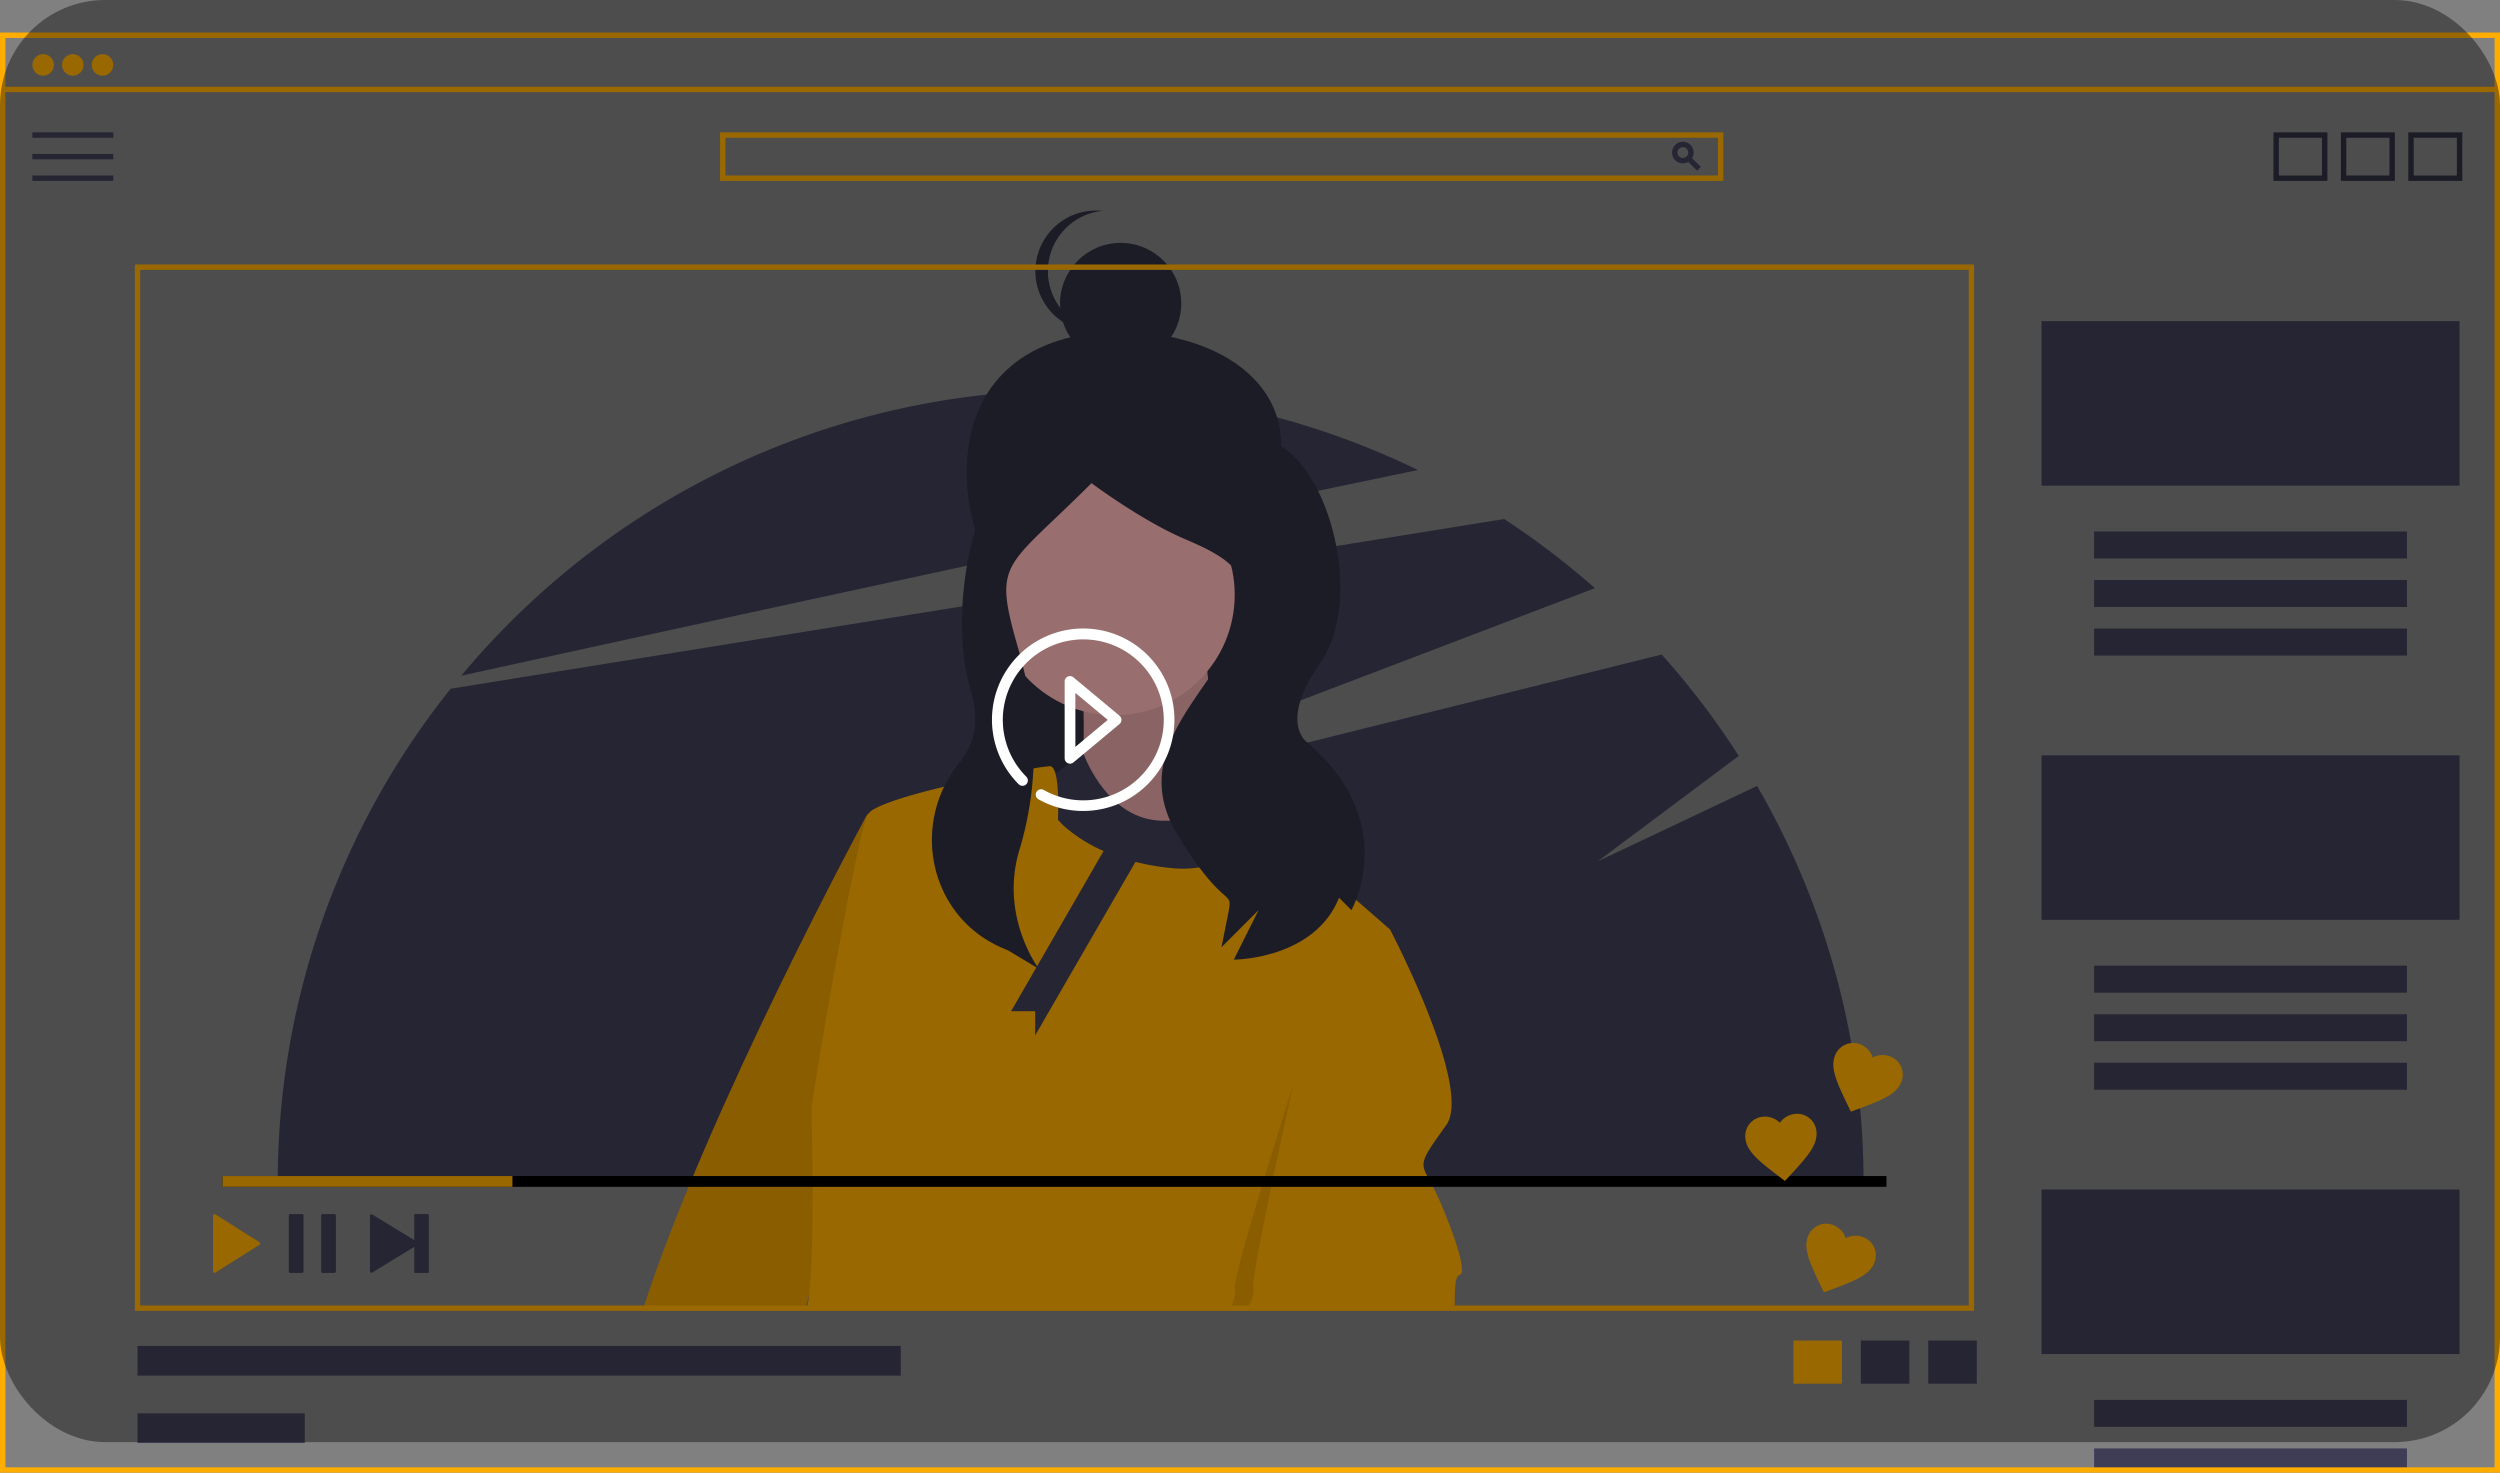 <svg xmlns="http://www.w3.org/2000/svg" width="950" height="559.625" viewBox="0 0 950 559.625">
  <rect x="0" y="0" width="950" height="559.625" fill="#808080" stroke="none"/>
  <g id="video" transform="translate(-830 -254)">
    <g id="illustration" transform="translate(830 266.375)">
      <path id="Path_1446" data-name="Path 1446" d="M801.633,464.814l-60.578,28.671,53.614-40.09A302.539,302.539,0,0,0,765.4,414.873l-262.721,65.3,237.311-90.526a302.488,302.488,0,0,0-34.461-26.267L305.2,427.863a300.019,300.019,0,0,0-65.707,187.231h602.6a299.857,299.857,0,0,0-40.456-150.28Z" transform="translate(-133.945 -178.525)" fill="#3f3d56"/>
      <path id="Path_1447" data-name="Path 1447" d="M671.072,345.954a301.508,301.508,0,0,0-363.518,78.14C402.2,403.357,566.975,367.46,671.072,345.954Z" transform="translate(-132.256 -179.711)" fill="#3f3d56"/>
      <path id="Path_1448" data-name="Path 1448" d="M611.8,352.308c-10.313,30.534-26.126,58.354-58.354,58.354s-56.538-26.177-58.354-58.354c-2.32-41.116,25.383-58.524,58.354-58.354C592.4,294.155,624.042,316.072,611.8,352.308Z" transform="translate(-127.606 -180.247)" fill="#2f2e41"/>
      <rect id="Rectangle_390" data-name="Rectangle 390" width="95.448" height="139.101" transform="translate(377.699 164.298)" fill="#2f2e41"/>
      <path id="Path_1449" data-name="Path 1449" d="M537.841,421.713s3.053,43.759-4.071,50.882,63.095,13.23,62.077,5.089-14.247-61.059-10.176-72.253S537.841,421.713,537.841,421.713Z" transform="translate(-126.656 -177.548)" fill="#ffb8b8"/>
      <path id="Path_1450" data-name="Path 1450" d="M537.841,421.713s3.053,43.759-4.071,50.882,63.095,13.23,62.077,5.089-14.247-61.059-10.176-72.253S537.841,421.713,537.841,421.713Z" transform="translate(-126.656 -177.548)" opacity="0.1"/>
      <path id="Path_1451" data-name="Path 1451" d="M474.61,531.968,438.045,655.612l-1.465,4.981H375.05c24.483-75.785,85.008-187.54,85.008-187.54l9.449-2.142Z" transform="translate(-130.581 -175.857)" fill="#ffad00"/>
      <path id="Path_1452" data-name="Path 1452" d="M474.61,531.968,438.045,655.612l-1.465,4.981H375.05c24.483-75.785,85.008-187.54,85.008-187.54l9.449-2.142Z" transform="translate(-130.581 -175.857)" opacity="0.1"/>
      <circle id="Ellipse_229" data-name="Ellipse 229" cx="45.794" cy="45.794" r="45.794" transform="translate(377.603 167.842)" fill="#ffb8b8"/>
      <path id="Path_1453" data-name="Path 1453" d="M599.219,463.279s-16.282,15.265-34.6,12.212-26.008-25.328-26.008-25.328L520.86,463.279s-5.088,36.635,18.317,40.705,56.988,5.088,64.112,0S599.219,463.279,599.219,463.279Z" transform="translate(-126.975 -176.371)" fill="#3f3d56"/>
      <path id="Path_1454" data-name="Path 1454" d="M657.295,517.083l-2.921,9.49L613.146,660.987H435.71a41.59,41.59,0,0,0,.83-4.981c2.3-19.133.943-67.4.943-70.722,0-4.079,17.289-104.818,21.378-111.95a6.619,6.619,0,0,1,2.429-2.029c4.745-2.726,15.239-5.78,26.553-8.475.01-.01.01-.01.02-.01,6.323-1.537,12.923-2.951,18.908-4.15h.01c5.872-1.179,11.14-2.142,14.993-2.777a61.381,61.381,0,0,1,6.282-.871c.943,0,1.629,1.117,2.091,2.828,1.547,5.575.953,17.514.953,17.514a30.93,30.93,0,0,0,4.571,4.284,58.057,58.057,0,0,0,12.769,7.614,75.736,75.736,0,0,0,12.113,4.13h.01a88.521,88.521,0,0,0,13.271,2.306,40.954,40.954,0,0,0,10.965-.215h.021c10.791-1.783,14.747-8.485,16.592-13.835.328-.974.584-1.906.81-2.757,0-.01.01-.031.01-.041.676-2.613.963-4.448,1.681-4.417h.01c1.855.174,25.251,20.23,40.449,33.4,7.215,6.241,12.575,10.955,12.9,11.242Z" transform="translate(-129.076 -176.251)" fill="#ffad00"/>
      <path id="Path_1455" data-name="Path 1455" d="M650.483,525.156,609.255,659.57H592.54a11,11,0,0,0,1.834-7.522c-.533-3.751,11.078-41.966,22.259-77.527,10.166-32.312,19.974-62.4,19.974-62.4l9.664,4.571S648,519.96,650.483,525.156Z" transform="translate(-125.185 -174.834)" opacity="0.1"/>
      <path id="Path_1456" data-name="Path 1456" d="M679.708,647.1c-2.009.5-1.793,6.467-1.906,12.626H598.83a11.641,11.641,0,0,0,2.521-8.547c-.523-3.6,7.266-40.685,15.126-76.5,6.18-28.326,12.41-55.862,14.573-65.444.533-2.316.82-3.566.82-3.566l.933.441.021.01,20.4,9.695.021.01s31.544,60.054,21.378,74.3c-10.187,14.245-10.187,14.245-6.118,21.378C672.575,618.614,683.766,646.09,679.708,647.1Z" transform="translate(-125.029 -174.994)" fill="#ffad00"/>
      <circle id="Ellipse_230" data-name="Ellipse 230" cx="23.035" cy="23.035" r="23.035" transform="translate(402.808 79.923)" fill="#2f2e41"/>
      <path id="Path_1457" data-name="Path 1457" d="M525.172,272.035a23.035,23.035,0,0,1,20.73-22.919c-.757-.075-1.525-.116-2.3-.116a23.035,23.035,0,1,0,0,46.069c.778,0,1.546-.041,2.3-.116a23.036,23.036,0,0,1-20.731-22.918Z" transform="translate(-126.971 -181.362)" fill="#2f2e41"/>
      <path id="Path_1458" data-name="Path 1458" d="M536.826,335.264s-.481-2.677-19.292,4.377-30.087,59.111-20.682,89.679c3.79,12.319.707,21.2-4.326,27.415-18.885,23.32-11.451,58.347,16.057,70.339q1.165.508,2.377,1l11.757,7.054s-14.988-19.72-7.487-44.947a129.336,129.336,0,0,0,2.334-66.212c-.861-3.694-1.838-7.5-2.948-11.388-9.406-32.919-4.831-29.118,28.088-62.037,0,0,18.811,14.108,35.271,21.163s30.568,14.108,18.811,37.622-39.974,44.676-21.163,75.244,21.163,18.811,18.811,30.568h0L592.084,526.9l14.108-14.108-9.406,18.811s30.568,0,39.974-23.514l4.7,4.7s18.811-32.919-16.46-63.487c0,0-11.757-7.054,4.7-30.568s3.818-74.069-17.344-83.474S536.826,335.264,536.826,335.264Z" transform="translate(-127.926 -179.326)" fill="#2f2e41"/>
      <path id="Path_1459" data-name="Path 1459" d="M414.1,296.659l-39.18,67.861h9.159v9.159l44.528-77.02Z" transform="translate(9.302 7.36)" fill="#3f3d56"/>
      <rect id="Rectangle_391" data-name="Rectangle 391" width="158.846" height="62.513" transform="translate(775.782 439.644)" fill="#3f3d56"/>
      <rect id="Rectangle_392" data-name="Rectangle 392" width="118.878" height="10.248" transform="translate(795.766 519.579)" fill="#3f3d56"/>
      <rect id="Rectangle_393" data-name="Rectangle 393" width="118.878" height="8.198" transform="translate(795.766 538.026)" fill="#3f3d56"/>
      <circle id="Ellipse_231" data-name="Ellipse 231" cx="4.099" cy="4.099" r="4.099" transform="translate(12.298 8.198)" fill="#ffad00"/>
      <circle id="Ellipse_232" data-name="Ellipse 232" cx="4.099" cy="4.099" r="4.099" transform="translate(23.571 8.198)" fill="#ffad00"/>
      <circle id="Ellipse_233" data-name="Ellipse 233" cx="4.099" cy="4.099" r="4.099" transform="translate(34.844 8.198)" fill="#ffad00"/>
      <path id="Path_1460" data-name="Path 1460" d="M1086.5,730.249h-950V183h950ZM138.55,728.2h945.9V185.05H138.55Z" transform="translate(-136.5 -183)" fill="#ffad00"/>
      <rect id="Rectangle_394" data-name="Rectangle 394" width="947.95" height="2.05" transform="translate(1.025 20.585)" fill="#ffad00"/>
      <rect id="Rectangle_395" data-name="Rectangle 395" width="30.744" height="2.05" transform="translate(12.298 37.918)" fill="#3f3d56"/>
      <rect id="Rectangle_396" data-name="Rectangle 396" width="30.744" height="2.05" transform="translate(12.298 46.117)" fill="#3f3d56"/>
      <rect id="Rectangle_397" data-name="Rectangle 397" width="30.744" height="2.05" transform="translate(12.298 54.315)" fill="#3f3d56"/>
      <path id="Path_1461" data-name="Path 1461" d="M784.73,238.447H403.5V220H784.73ZM405.55,236.4H782.68V222.05H405.55Z" transform="translate(-129.875 -182.082)" fill="#ffad00"/>
      <path id="Path_1462" data-name="Path 1462" d="M760.6,231.7a4.1,4.1,0,1,1,4.1-4.1A4.1,4.1,0,0,1,760.6,231.7Zm0-6.149a2.05,2.05,0,1,0,2.05,2.05A2.05,2.05,0,0,0,760.6,225.55Z" transform="translate(-121.117 -181.995)" fill="#3f3d56"/>
      <rect id="Rectangle_398" data-name="Rectangle 398" width="2.05" height="5.626" transform="translate(640.88 48.574) rotate(-45.868)" fill="#3f3d56"/>
      <path id="Path_1463" data-name="Path 1463" d="M1000,238.447H979.5V220H1000ZM981.55,236.4h16.4V222.05h-16.4Z" transform="translate(-115.584 -182.082)" fill="#2f2e41"/>
      <path id="Path_1464" data-name="Path 1464" d="M1025,238.447h-20.5V220H1025Zm-18.447-2.05h16.4V222.05h-16.4Z" transform="translate(-114.964 -182.082)" fill="#2f2e41"/>
      <path id="Path_1465" data-name="Path 1465" d="M1050,238.447h-20.5V220H1050Zm-18.447-2.05h16.4V222.05h-16.4Z" transform="translate(-114.343 -182.082)" fill="#2f2e41"/>
      <rect id="Rectangle_399" data-name="Rectangle 399" width="18.447" height="16.397" transform="translate(681.499 497.033)" fill="#ffad00"/>
      <rect id="Rectangle_400" data-name="Rectangle 400" width="18.447" height="16.397" transform="translate(707.12 497.033)" fill="#3f3d56"/>
      <rect id="Rectangle_401" data-name="Rectangle 401" width="18.447" height="16.397" transform="translate(732.74 497.033)" fill="#3f3d56"/>
      <path id="Path_1466" data-name="Path 1466" d="M885.421,666.627H186.5V269H885.421Zm-696.872-2.05H883.372V271.05H188.55Z" transform="translate(-135.259 -180.866)" fill="#ffad00"/>
      <path id="Path_1467" data-name="Path 1467" d="M290.522,621.383v9.629l-15.994-9.761a.561.561,0,0,0-.845.482v21.1a.561.561,0,0,0,.845.482l15.994-9.761v9.629a.28.28,0,0,0,.28.279h4.961a.28.28,0,0,0,.28-.279v-21.8a.28.28,0,0,0-.28-.279H290.8A.28.28,0,0,0,290.522,621.383Z" transform="translate(-133.096 -172.13)" fill="#3f3d56"/>
      <path id="Path_1468" data-name="Path 1468" d="M248.615,643.462h-4.458a.562.562,0,0,1-.566-.559V621.662a.562.562,0,0,1,.566-.559h4.458a.562.562,0,0,1,.566.559V642.9A.562.562,0,0,1,248.615,643.462Zm12.3,0h-4.458a.562.562,0,0,1-.566-.559V621.662a.562.562,0,0,1,.566-.559h4.458a.562.562,0,0,1,.566.559V642.9a.562.562,0,0,1-.566.558Z" transform="translate(-133.843 -172.13)" fill="#3f3d56"/>
      <path id="Path_1469" data-name="Path 1469" d="M215.5,621.683v21.2a.546.546,0,0,0,.817.5l16.8-10.6a.6.6,0,0,0,0-1l-16.8-10.6a.541.541,0,0,0-.818.5Z" transform="translate(-134.54 -172.13)" fill="#ffad00"/>
      <rect id="Rectangle_402" data-name="Rectangle 402" width="632.309" height="4.099" transform="translate(84.547 434.52)"/>
      <rect id="Rectangle_403" data-name="Rectangle 403" width="110.167" height="4.099" transform="translate(84.547 434.52)" fill="#ffad00"/>
      <rect id="Rectangle_404" data-name="Rectangle 404" width="290.022" height="11.273" transform="translate(52.265 499.083)" fill="#3f3d56"/>
      <rect id="Rectangle_405" data-name="Rectangle 405" width="63.538" height="11.273" transform="translate(52.265 524.703)" fill="#3f3d56"/>
      <rect id="Rectangle_406" data-name="Rectangle 406" width="158.846" height="62.513" transform="translate(775.782 109.655)" fill="#3f3d56"/>
      <rect id="Rectangle_407" data-name="Rectangle 407" width="118.878" height="10.248" transform="translate(795.766 189.59)" fill="#3f3d56"/>
      <rect id="Rectangle_408" data-name="Rectangle 408" width="118.878" height="10.248" transform="translate(795.766 208.037)" fill="#3f3d56"/>
      <rect id="Rectangle_409" data-name="Rectangle 409" width="118.878" height="10.248" transform="translate(795.766 226.483)" fill="#3f3d56"/>
      <rect id="Rectangle_410" data-name="Rectangle 410" width="158.846" height="62.513" transform="translate(775.782 274.649)" fill="#3f3d56"/>
      <rect id="Rectangle_411" data-name="Rectangle 411" width="118.878" height="10.248" transform="translate(795.766 354.585)" fill="#3f3d56"/>
      <rect id="Rectangle_412" data-name="Rectangle 412" width="118.878" height="10.248" transform="translate(795.766 373.031)" fill="#3f3d56"/>
      <rect id="Rectangle_413" data-name="Rectangle 413" width="118.878" height="10.248" transform="translate(795.766 391.478)" fill="#3f3d56"/>
      <path id="Path_1470" data-name="Path 1470" d="M798.728,609.448l-2.115-1.6c-7.522-5.784-12.482-9.531-12.934-14.7a7.381,7.381,0,0,1,6.782-8.132,8.029,8.029,0,0,1,6.334,2.324,8.028,8.028,0,0,1,5.834-3.389,7.381,7.381,0,0,1,8.091,6.831c.452,5.169-3.782,9.72-10.185,16.722Z" transform="translate(-120.444 -173.053)" fill="#ffad00"/>
      <path id="Path_1471" data-name="Path 1471" d="M822.952,583.754l-1.16-2.384c-4.076-8.568-6.793-14.159-4.849-18.969a7.381,7.381,0,0,1,9.734-4.166,8.029,8.029,0,0,1,4.588,4.947,8.028,8.028,0,0,1,6.737-.37,7.381,7.381,0,0,1,4.107,9.76c-1.944,4.81-7.783,6.943-16.667,10.274Z" transform="translate(-119.633 -173.704)" fill="#ffad00"/>
      <path id="Path_1472" data-name="Path 1472" d="M812.952,650.754l-1.16-2.384c-4.076-8.568-6.794-14.159-4.849-18.969a7.381,7.381,0,0,1,9.735-4.166,8.029,8.029,0,0,1,4.588,4.947,8.029,8.029,0,0,1,6.737-.37,7.381,7.381,0,0,1,4.107,9.76c-1.944,4.81-7.783,6.943-16.667,10.274Z" transform="translate(-119.881 -172.042)" fill="#ffad00"/>
    </g>
    <rect id="Rectangle_51" data-name="Rectangle 51" width="950" height="548" rx="40" transform="translate(830 254)" opacity="0.4"/>
    <g id="music-player-play-button" transform="translate(1206.998 492.941)">
      <path id="Path_412" data-name="Path 412" d="M183.766,151.776a2.036,2.036,0,0,1-2.036-2.037v-29.2a2.037,2.037,0,0,1,3.341-1.565l17.518,14.6a2.037,2.037,0,0,1,0,3.13l-17.518,14.6A2.037,2.037,0,0,1,183.766,151.776Zm2.038-26.884v20.5l12.3-10.249Z" transform="translate(-154.162 -100.526)" fill="#fff"/>
      <path id="Path_413" data-name="Path 413" d="M34.552,69.225A34.419,34.419,0,0,1,17.636,64.8a2.037,2.037,0,0,1,2-3.55,30.581,30.581,0,1,0-6.627-5.036,2.037,2.037,0,0,1-2.88,2.881A34.669,34.669,0,1,1,34.552,69.225Z" transform="translate(0)" fill="#fff"/>
    </g>
  </g>
</svg>
